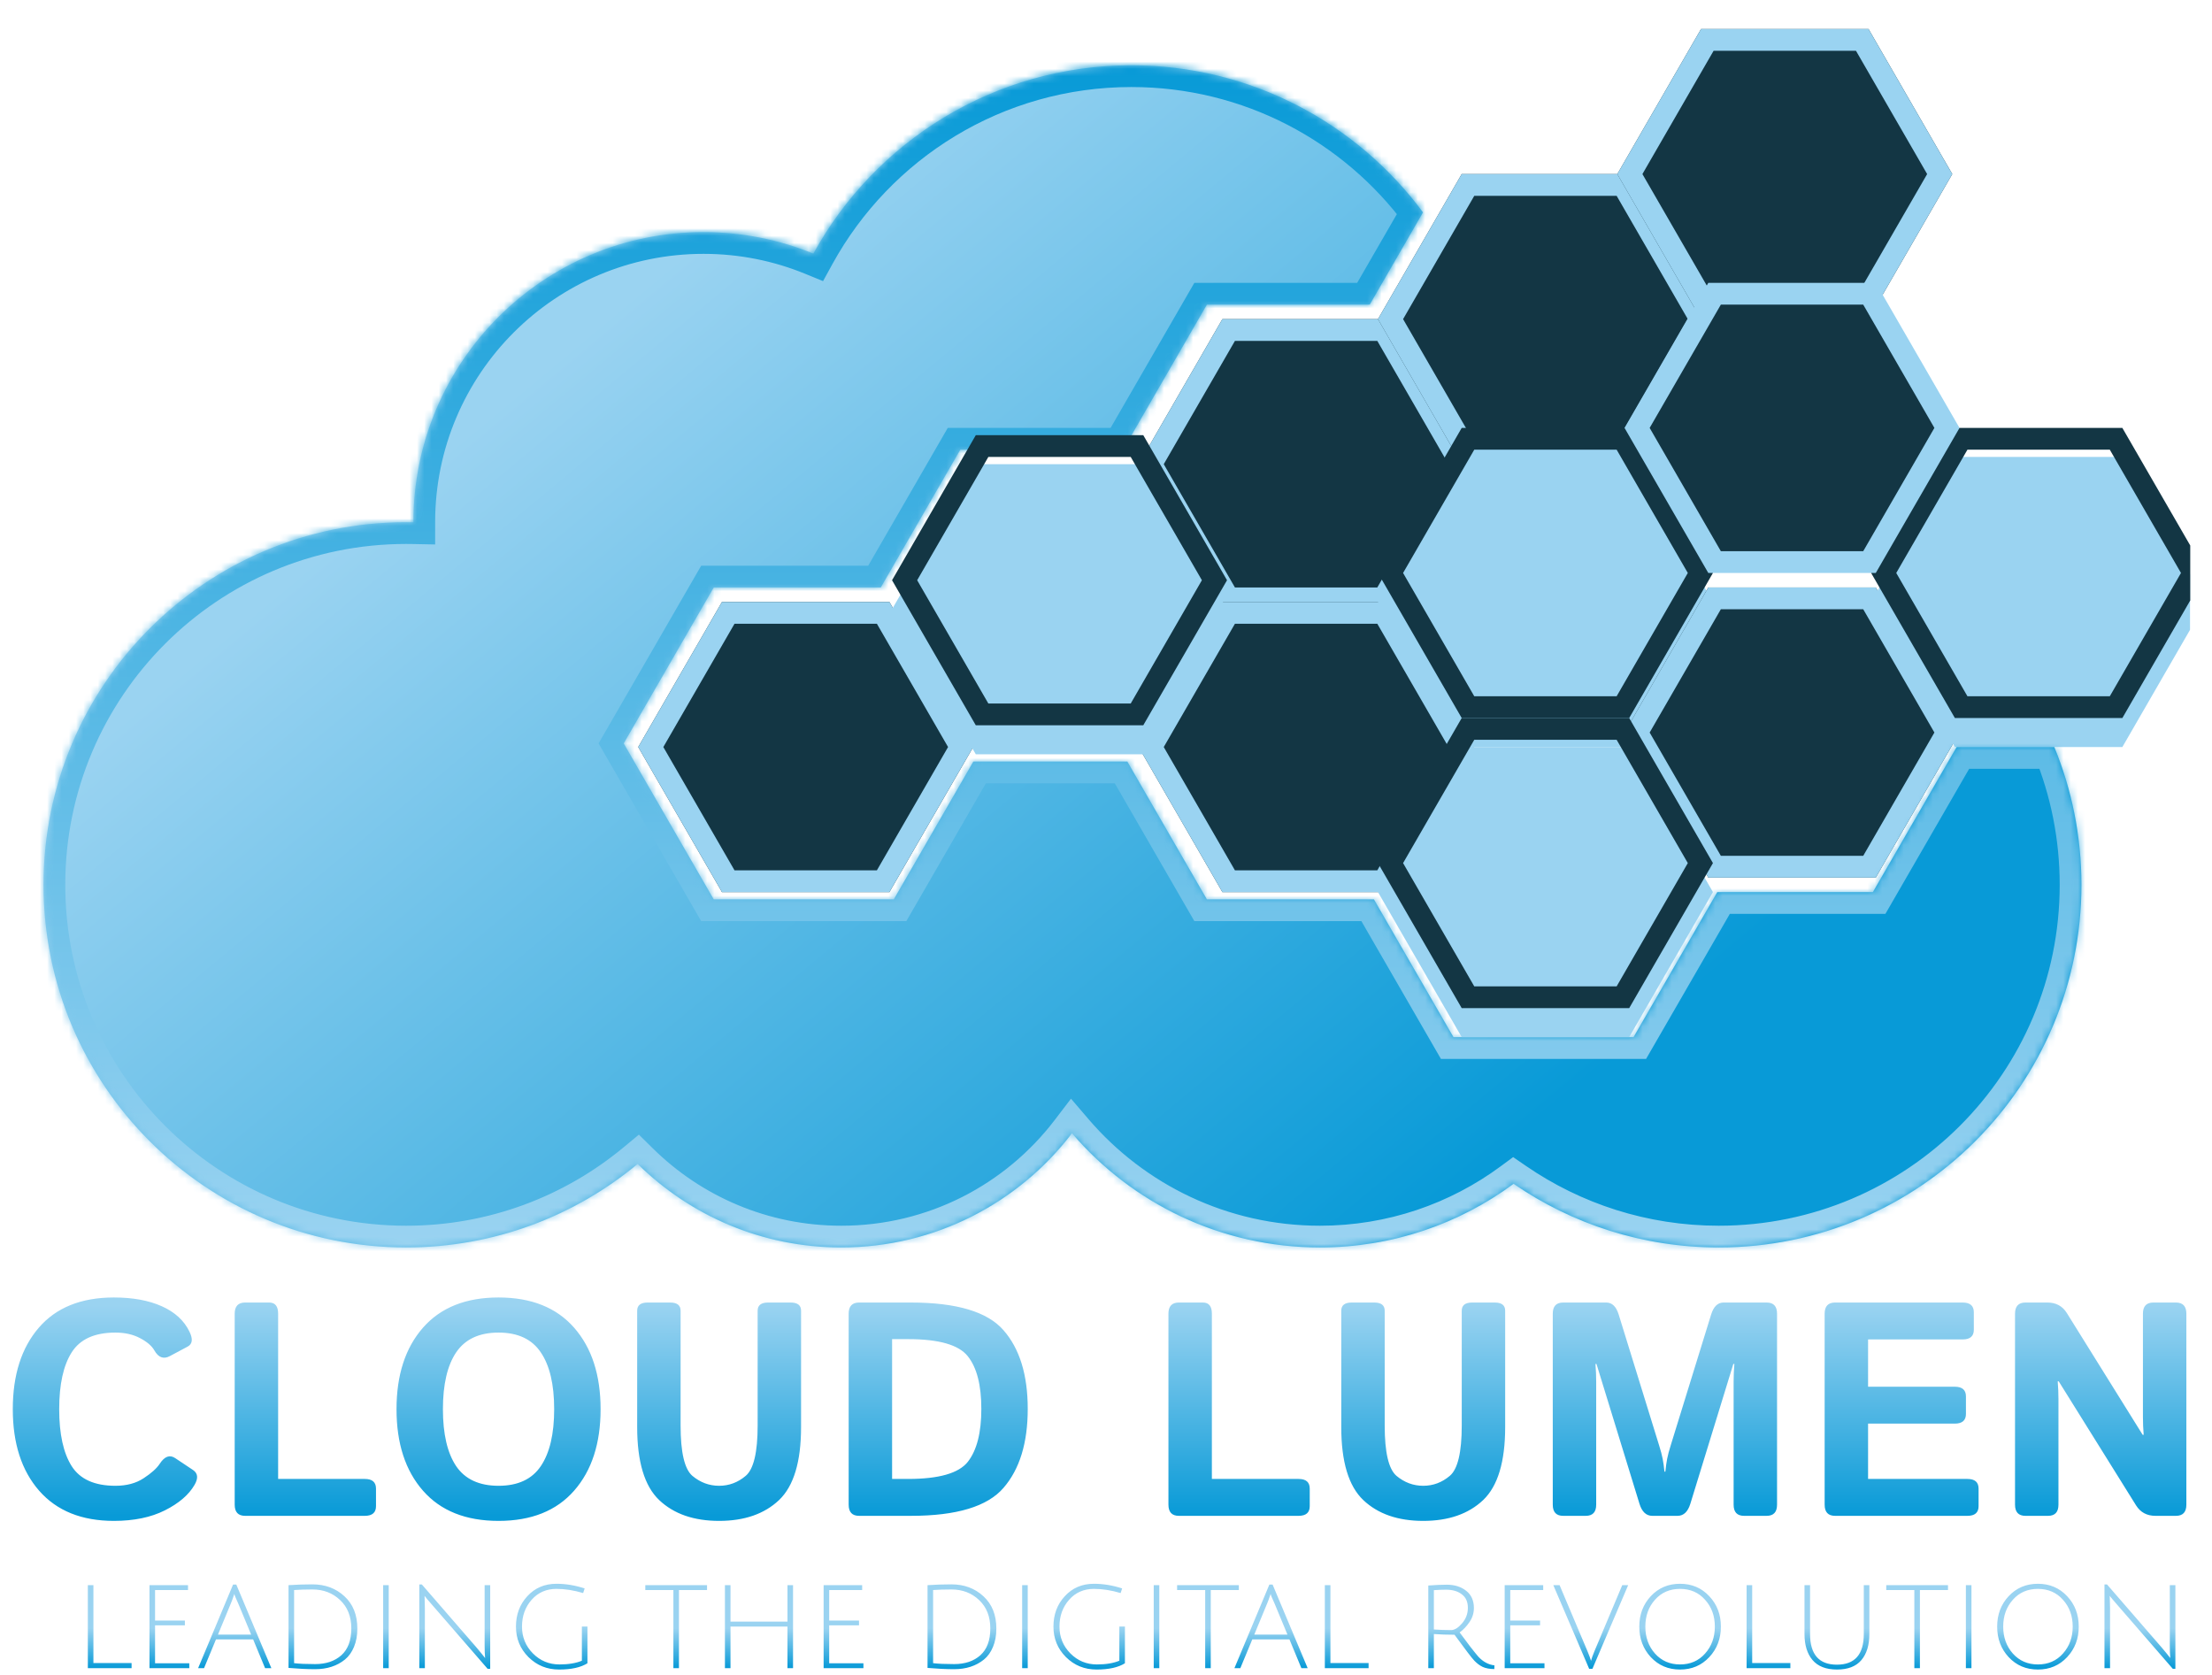 <svg width="305" height="231" viewBox="0 0 305 231" fill="none" xmlns="http://www.w3.org/2000/svg">
<g clip-path="url(#clip0_64_4)">
<g filter="url(#filter0_d_64_4)">
<path d="M122.641 119H99.547L88 99L99.547 79H122.641L134.188 99L122.641 119Z" fill="#133644"/>
<path d="M121.774 80.5L132.455 99L121.774 117.5H100.413L89.731 99L100.413 80.5H121.774Z" stroke="#9AD3F1" stroke-width="3"/>
</g>
<g filter="url(#filter1_d_64_4)">
<path d="M191.641 80H168.547L157 60L168.547 40H191.641L203.188 60L191.641 80Z" fill="#133644"/>
<path d="M190.774 41.5L201.455 60L190.774 78.5H169.413L158.731 60L169.413 41.5H190.774Z" stroke="#9AD3F1" stroke-width="3"/>
</g>
<g filter="url(#filter2_d_64_4)">
<path d="M224.641 60H201.547L190 40L201.547 20H224.641L236.188 40L224.641 60Z" fill="#133644"/>
<path d="M223.774 21.5L234.455 40L223.774 58.5H202.413L191.731 40L202.413 21.5H223.774Z" stroke="#9AD3F1" stroke-width="3"/>
</g>
<g filter="url(#filter3_d_64_4)">
<path d="M257.641 40H234.547L223 20L234.547 0H257.641L269.188 20L257.641 40Z" fill="#133644"/>
<path d="M256.774 1.5L267.455 20L256.774 38.5H235.413L224.731 20L235.413 1.5H256.774Z" stroke="#9AD3F1" stroke-width="3"/>
</g>
<g filter="url(#filter4_d_64_4)">
<path d="M191.641 119H168.547L157 99L168.547 79H191.641L203.188 99L191.641 119Z" fill="#133644"/>
<path d="M190.774 80.5L201.455 99L190.774 117.5H169.413L158.731 99L169.413 80.5H190.774Z" stroke="#9AD3F1" stroke-width="3"/>
</g>
<g filter="url(#filter5_i_64_4)">
<path d="M224.641 99H201.547L190 79L201.547 59H224.641L236.188 79L224.641 99Z" fill="#9AD3F1"/>
</g>
<path d="M223.774 60.5L234.455 79L223.774 97.5H202.413L191.731 79L202.413 60.5H223.774Z" stroke="#133644" stroke-width="3"/>
<g filter="url(#filter6_d_64_4)">
<path d="M258.641 117H235.547L224 97L235.547 77H258.641L270.188 97L258.641 117Z" fill="#133644"/>
<path d="M257.774 78.5L268.455 97L257.774 115.5H236.413L225.731 97L236.413 78.5H257.774Z" stroke="#9AD3F1" stroke-width="3"/>
</g>
<g filter="url(#filter7_i_64_4)">
<path d="M292.641 99H269.547L258 79L269.547 59H292.641L304.188 79L292.641 99Z" fill="#9AD3F1"/>
</g>
<path d="M291.774 60.5L302.455 79L291.774 97.5H270.413L259.731 79L270.413 60.5H291.774Z" stroke="#133644" stroke-width="3"/>
<g filter="url(#filter8_d_64_4)">
<mask id="path-17-inside-1_64_4" fill="white">
<path d="M156 5C172.483 5 187.102 12.976 196.21 25.279L188.866 38H166.413L154.866 58H132.413L121.443 77H98.413L86 98.5L98.413 120H123.238L134.208 101H155.443L166.413 120H189.443L200.413 139H225.238L236.785 119H258.238L269.785 99H283.26C285.668 104.858 287 111.273 287 118C287 145.614 264.614 168 237 168C226.495 168 216.748 164.757 208.701 159.223C201.232 164.738 191.997 168 182 168C168.316 168 156.061 161.891 147.808 152.253C140.499 161.823 128.972 168 116 168C105.057 168 95.142 163.604 87.92 156.483C79.26 163.674 68.136 168 56 168C28.386 168 6 145.614 6 118C6 90.386 28.386 68 56 68C56.334 68 56.667 68.004 57 68.011V68C57 45.909 74.909 28 97 28C102.36 28 107.473 29.057 112.145 30.97C120.643 15.492 137.096 5 156 5Z"/>
</mask>
<path d="M156 5C172.483 5 187.102 12.976 196.21 25.279L188.866 38H166.413L154.866 58H132.413L121.443 77H98.413L86 98.5L98.413 120H123.238L134.208 101H155.443L166.413 120H189.443L200.413 139H225.238L236.785 119H258.238L269.785 99H283.26C285.668 104.858 287 111.273 287 118C287 145.614 264.614 168 237 168C226.495 168 216.748 164.757 208.701 159.223C201.232 164.738 191.997 168 182 168C168.316 168 156.061 161.891 147.808 152.253C140.499 161.823 128.972 168 116 168C105.057 168 95.142 163.604 87.92 156.483C79.26 163.674 68.136 168 56 168C28.386 168 6 145.614 6 118C6 90.386 28.386 68 56 68C56.334 68 56.667 68.004 57 68.011V68C57 45.909 74.909 28 97 28C102.36 28 107.473 29.057 112.145 30.97C120.643 15.492 137.096 5 156 5Z" fill="url(#paint0_linear_64_4)"/>
<path d="M196.21 25.279L198.808 26.779L199.792 25.075L198.621 23.494L196.21 25.279ZM188.866 38V41H190.598L191.464 39.5L188.866 38ZM166.413 38V35H164.681L163.815 36.5L166.413 38ZM154.866 58V61H156.598L157.464 59.5L154.866 58ZM132.413 58V55H130.681L129.815 56.5L132.413 58ZM121.443 77V80H123.175L124.041 78.5L121.443 77ZM98.413 77V74H96.681L95.815 75.5L98.413 77ZM86 98.5L83.402 97L82.536 98.5L83.402 100L86 98.5ZM98.413 120L95.815 121.5L96.681 123H98.413V120ZM123.238 120V123H124.97L125.836 121.5L123.238 120ZM134.208 101V98H132.476L131.61 99.5L134.208 101ZM155.443 101L158.041 99.5L157.175 98H155.443V101ZM166.413 120L163.815 121.5L164.681 123H166.413V120ZM189.443 120L192.041 118.5L191.175 117H189.443V120ZM200.413 139L197.815 140.5L198.681 142H200.413V139ZM225.238 139V142H226.97L227.836 140.5L225.238 139ZM236.785 119V116H235.053L234.187 117.5L236.785 119ZM258.238 119V122H259.97L260.836 120.5L258.238 119ZM269.785 99V96H268.053L267.187 97.5L269.785 99ZM283.26 99L286.034 97.859L285.27 96H283.26V99ZM208.701 159.223L210.401 156.751L208.639 155.539L206.919 156.809L208.701 159.223ZM147.808 152.253L150.086 150.302L147.674 147.485L145.423 150.432L147.808 152.253ZM87.92 156.483L90.026 154.347L88.093 152.441L86.003 154.175L87.92 156.483ZM57 68.011L56.941 71.01L60 71.07V68.011H57ZM112.145 30.97L111.008 33.746L113.486 34.76L114.774 32.414L112.145 30.97ZM156 5V8C171.492 8 185.232 15.493 193.799 27.064L196.21 25.279L198.621 23.494C188.972 10.46 173.474 2 156 2V5ZM196.21 25.279L193.612 23.779L186.268 36.5L188.866 38L191.464 39.5L198.808 26.779L196.21 25.279ZM188.866 38V35H166.413V38V41H188.866V38ZM166.413 38L163.815 36.5L152.268 56.5L154.866 58L157.464 59.5L169.011 39.5L166.413 38ZM154.866 58V55H132.413V58V61H154.866V58ZM132.413 58L129.815 56.5L118.845 75.5L121.443 77L124.041 78.5L135.011 59.5L132.413 58ZM121.443 77V74H98.413V77V80H121.443V77ZM98.413 77L95.815 75.5L83.402 97L86 98.5L88.598 100L101.011 78.5L98.413 77ZM86 98.5L83.402 100L95.815 121.5L98.413 120L101.011 118.5L88.598 97L86 98.5ZM98.413 120V123H123.238V120V117H98.413V120ZM123.238 120L125.836 121.5L136.806 102.5L134.208 101L131.61 99.5L120.64 118.5L123.238 120ZM134.208 101V104H155.443V101V98H134.208V101ZM155.443 101L152.845 102.5L163.815 121.5L166.413 120L169.011 118.5L158.041 99.5L155.443 101ZM166.413 120V123H189.443V120V117H166.413V120ZM189.443 120L186.845 121.5L197.815 140.5L200.413 139L203.011 137.5L192.041 118.5L189.443 120ZM200.413 139V142H225.238V139V136H200.413V139ZM225.238 139L227.836 140.5L239.383 120.5L236.785 119L234.187 117.5L222.64 137.5L225.238 139ZM236.785 119V122H258.238V119V116H236.785V119ZM258.238 119L260.836 120.5L272.383 100.5L269.785 99L267.187 97.5L255.64 117.5L258.238 119ZM269.785 99V102H283.26V99V96H269.785V99ZM283.26 99L280.485 100.141C282.748 105.644 284 111.672 284 118H287H290C290 110.874 288.589 104.072 286.034 97.859L283.26 99ZM287 118H284C284 143.957 262.957 165 237 165V168V171C266.271 171 290 147.271 290 118H287ZM237 168V165C227.122 165 217.965 161.953 210.401 156.751L208.701 159.223L207.001 161.694C215.532 167.562 225.868 171 237 171V168ZM208.701 159.223L206.919 156.809C199.948 161.957 191.334 165 182 165V168V171C192.661 171 202.516 167.519 210.483 161.636L208.701 159.223ZM182 168V165C169.23 165 157.794 159.303 150.086 150.302L147.808 152.253L145.529 154.204C154.328 164.479 167.403 171 182 171V168ZM147.808 152.253L145.423 150.432C138.658 159.292 127.997 165 116 165V168V171C129.947 171 142.341 164.355 150.192 154.074L147.808 152.253ZM116 168V165C105.877 165 96.71 160.937 90.026 154.347L87.92 156.483L85.814 158.62C93.574 166.271 104.237 171 116 171V168ZM87.92 156.483L86.003 154.175C77.862 160.936 67.41 165 56 165V168V171C68.862 171 80.658 166.413 89.836 158.791L87.92 156.483ZM56 168V165C30.043 165 9 143.957 9 118H6H3C3 147.271 26.729 171 56 171V168ZM6 118H9C9 92.043 30.043 71 56 71V68V65C26.729 65 3 88.729 3 118H6ZM56 68V71C56.309 71 56.622 71.004 56.941 71.01L57 68.011L57.059 65.011C56.713 65.004 56.359 65 56 65V68ZM57 68.011H60V68H57H54V68.011H57ZM57 68H60C60 47.566 76.566 31 97 31V28V25C73.252 25 54 44.252 54 68H57ZM97 28V31C101.963 31 106.69 31.978 111.008 33.746L112.145 30.97L113.281 28.193C108.256 26.136 102.758 25 97 25V28ZM112.145 30.97L114.774 32.414C122.768 17.857 138.234 8 156 8V5V2C135.957 2 118.519 13.127 109.515 29.526L112.145 30.97Z" fill="url(#paint1_linear_64_4)" mask="url(#path-17-inside-1_64_4)"/>
</g>
<path d="M257.774 40.5L268.455 59L257.774 77.5H236.413L225.731 59L236.413 40.5H257.774Z" fill="#133644" stroke="#9AD3F1" stroke-width="3"/>
<g filter="url(#filter9_i_64_4)">
<path d="M157.641 100H134.547L123 80L134.547 60H157.641L169.188 80L157.641 100Z" fill="#9AD3F1"/>
</g>
<path d="M156.774 61.5L167.455 80L156.774 98.5H135.413L124.731 80L135.413 61.5H156.774Z" stroke="#133644" stroke-width="3"/>
<g filter="url(#filter10_i_64_4)">
<path d="M224.641 139H201.547L190 119L201.547 99H224.641L236.188 119L224.641 139Z" fill="#9AD3F1"/>
</g>
<path d="M223.774 100.5L234.455 119L223.774 137.5H202.413L191.731 119L202.413 100.5H223.774Z" stroke="#133644" stroke-width="3"/>
</g>
<path d="M1.764 194.296C1.764 189.579 2.96 185.833 5.353 183.058C7.745 180.282 11.197 178.895 15.709 178.895C18.307 178.895 20.508 179.298 22.312 180.104C24.117 180.911 25.389 182.08 26.127 183.611C26.619 184.623 26.537 185.307 25.881 185.662L23.42 186.975C22.559 187.439 21.848 187.18 21.287 186.195C20.932 185.566 20.269 184.999 19.298 184.493C18.341 183.987 17.213 183.734 15.914 183.734C13.043 183.734 11.033 184.644 9.885 186.462C8.736 188.267 8.162 190.878 8.162 194.296C8.162 197.714 8.736 200.332 9.885 202.15C11.033 203.955 13.043 204.857 15.914 204.857C17.459 204.857 18.758 204.509 19.811 203.812C20.877 203.114 21.615 202.451 22.025 201.822C22.695 200.797 23.406 200.537 24.158 201.043L26.619 202.684C27.289 203.135 27.357 203.818 26.824 204.734C26.031 206.102 24.671 207.271 22.743 208.241C20.815 209.212 18.471 209.697 15.709 209.697C11.266 209.697 7.827 208.31 5.394 205.534C2.974 202.759 1.764 199.013 1.764 194.296ZM33.797 209C32.84 209 32.361 208.487 32.361 207.462V181.13C32.361 180.104 32.84 179.592 33.797 179.592H37.119C37.94 179.592 38.35 180.104 38.35 181.13V203.914H50.306C51.331 203.914 51.844 204.358 51.844 205.247V207.667C51.844 208.556 51.331 209 50.306 209H33.797ZM54.674 194.296C54.674 189.579 55.891 185.833 58.324 183.058C60.758 180.282 64.231 178.895 68.742 178.895C73.254 178.895 76.727 180.282 79.16 183.058C81.594 185.833 82.811 189.579 82.811 194.296C82.811 199.013 81.594 202.759 79.16 205.534C76.727 208.31 73.254 209.697 68.742 209.697C64.231 209.697 60.758 208.31 58.324 205.534C55.891 202.759 54.674 199.013 54.674 194.296ZM61.072 194.296C61.072 197.714 61.681 200.332 62.898 202.15C64.128 203.955 66.076 204.857 68.742 204.857C71.408 204.857 73.35 203.955 74.566 202.15C75.797 200.332 76.412 197.714 76.412 194.296C76.412 190.878 75.797 188.267 74.566 186.462C73.35 184.644 71.408 183.734 68.742 183.734C66.076 183.734 64.128 184.644 62.898 186.462C61.681 188.267 61.072 190.878 61.072 194.296ZM87.856 196.757V180.72C87.856 179.968 88.334 179.592 89.291 179.592H92.408C93.365 179.592 93.844 179.968 93.844 180.72V196.552C93.844 200.243 94.384 202.554 95.464 203.483C96.558 204.399 97.788 204.857 99.155 204.857C100.522 204.857 101.746 204.399 102.826 203.483C103.92 202.554 104.467 200.243 104.467 196.552V180.72C104.467 179.968 104.945 179.592 105.902 179.592H109.02C109.977 179.592 110.455 179.968 110.455 180.72V196.757C110.455 201.542 109.443 204.898 107.42 206.826C105.396 208.74 102.642 209.697 99.155 209.697C95.669 209.697 92.914 208.74 90.891 206.826C88.867 204.898 87.856 201.542 87.856 196.757ZM118.453 209C117.496 209 117.018 208.487 117.018 207.462V181.13C117.018 180.104 117.496 179.592 118.453 179.592H125.61C131.899 179.592 136.151 180.863 138.366 183.406C140.595 185.949 141.709 189.565 141.709 194.255C141.709 198.944 140.595 202.574 138.366 205.145C136.151 207.715 131.899 209 125.61 209H118.453ZM123.006 203.914H125.221C129.459 203.914 132.2 203.128 133.444 201.556C134.688 199.97 135.311 197.536 135.311 194.255C135.311 190.974 134.688 188.554 133.444 186.995C132.2 185.423 129.459 184.637 125.221 184.637H123.006V203.914ZM162.545 209C161.588 209 161.109 208.487 161.109 207.462V181.13C161.109 180.104 161.588 179.592 162.545 179.592H165.867C166.688 179.592 167.098 180.104 167.098 181.13V203.914H179.054C180.079 203.914 180.592 204.358 180.592 205.247V207.667C180.592 208.556 180.079 209 179.054 209H162.545ZM184.939 196.757V180.72C184.939 179.968 185.418 179.592 186.375 179.592H189.492C190.449 179.592 190.928 179.968 190.928 180.72V196.552C190.928 200.243 191.468 202.554 192.548 203.483C193.642 204.399 194.872 204.857 196.239 204.857C197.606 204.857 198.83 204.399 199.91 203.483C201.004 202.554 201.551 200.243 201.551 196.552V180.72C201.551 179.968 202.029 179.592 202.986 179.592H206.104C207.061 179.592 207.539 179.968 207.539 180.72V196.757C207.539 201.542 206.527 204.898 204.504 206.826C202.48 208.74 199.726 209.697 196.239 209.697C192.753 209.697 189.998 208.74 187.975 206.826C185.951 204.898 184.939 201.542 184.939 196.757ZM215.537 209C214.58 209 214.102 208.487 214.102 207.462V181.13C214.102 180.104 214.58 179.592 215.537 179.592H221.484C222.277 179.592 222.845 180.139 223.187 181.232L228.744 199.218C228.99 199.997 229.161 200.64 229.257 201.146C229.353 201.638 229.435 202.226 229.503 202.909H229.626C229.694 202.226 229.776 201.638 229.872 201.146C229.968 200.64 230.139 199.997 230.385 199.218L235.942 181.232C236.284 180.139 236.852 179.592 237.645 179.592H243.592C244.549 179.592 245.027 180.104 245.027 181.13V207.462C245.027 208.487 244.549 209 243.592 209H240.475C239.518 209 239.039 208.487 239.039 207.462V190.522C239.039 189.702 239.073 188.882 239.142 188.062H238.998L233.071 207.339C232.729 208.446 232.142 209 231.308 209H227.821C226.987 209 226.399 208.446 226.058 207.339L220.131 188.062H219.987C220.056 188.882 220.09 189.702 220.09 190.522V207.462C220.09 208.487 219.611 209 218.654 209H215.537ZM253.025 209C252.068 209 251.59 208.487 251.59 207.462V181.13C251.59 180.104 252.068 179.592 253.025 179.592H270.621C271.646 179.592 272.159 180.036 272.159 180.925V183.345C272.159 184.233 271.646 184.678 270.621 184.678H257.578V191.199H269.534C270.56 191.199 271.072 191.644 271.072 192.532V194.952C271.072 195.841 270.56 196.285 269.534 196.285H257.578V203.914H271.277C272.303 203.914 272.815 204.358 272.815 205.247V207.667C272.815 208.556 272.303 209 271.277 209H253.025ZM279.275 209C278.318 209 277.84 208.487 277.84 207.462V181.13C277.84 180.104 278.318 179.592 279.275 179.592H282.311C283.486 179.592 284.375 180.07 284.977 181.027L295.436 197.823H295.579C295.511 197.003 295.477 196.183 295.477 195.362V181.13C295.477 180.104 295.955 179.592 296.912 179.592H300.029C300.986 179.592 301.465 180.104 301.465 181.13V207.462C301.465 208.487 300.986 209 300.029 209H297.199C296.023 209 295.135 208.521 294.533 207.564L283.869 190.461H283.726C283.794 191.281 283.828 192.102 283.828 192.922V207.462C283.828 208.487 283.35 209 282.393 209H279.275Z" fill="url(#paint2_linear_64_4)"/>
<path d="M12.112 230V218.56H12.88V229.296H18.144V230H12.112ZM20.612 230V218.56H25.924V219.232H21.38V223.44H25.492V224.096H21.38V229.328H26.1V230H20.612ZM29.782 226.032L28.134 230H27.319L32.135 218.48H32.583L37.414 230H36.55L34.903 226.032H29.782ZM32.31 219.76C32.3 219.771 32.279 219.835 32.246 219.952C32.097 220.411 31.953 220.8 31.814 221.12L30.055 225.376H34.63L32.87 221.136C32.497 220.325 32.31 219.867 32.31 219.76ZM43.448 229.44C44.952 229.44 46.157 229.035 47.064 228.224C47.981 227.403 48.44 226.171 48.44 224.528C48.44 222.885 47.922 221.579 46.888 220.608C45.864 219.637 44.594 219.152 43.08 219.152C42.109 219.152 41.267 219.179 40.552 219.232V229.312C41.245 229.397 42.211 229.44 43.448 229.44ZM43.08 218.448C44.84 218.448 46.312 218.997 47.496 220.096C48.68 221.184 49.272 222.667 49.272 224.544C49.272 225.493 49.117 226.336 48.808 227.072C48.509 227.797 48.093 228.379 47.56 228.816C46.461 229.701 45.09 230.144 43.448 230.144C42.37 230.144 41.149 230.085 39.784 229.968V218.56C40.872 218.485 41.971 218.448 43.08 218.448ZM52.831 230V218.56H53.599V230H52.831ZM58.551 220.384L58.583 221.744V230H57.815V218.464H58.167L65.703 227.152C66.215 227.76 66.61 228.245 66.887 228.608C66.844 228.096 66.823 227.509 66.823 226.848V218.56H67.591V230.096H67.239L59.559 221.248C59.026 220.64 58.684 220.235 58.535 220.032L58.551 220.384ZM76.727 219.072C75.33 219.072 74.189 219.573 73.303 220.576C72.418 221.579 71.975 222.811 71.975 224.272C71.975 225.723 72.477 226.955 73.479 227.968C74.482 228.981 75.703 229.488 77.143 229.488C78.38 229.488 79.41 229.317 80.231 228.976V224.272H80.999V229.328C80.071 229.904 78.77 230.192 77.095 230.192C75.431 230.192 74.023 229.621 72.871 228.48C71.719 227.328 71.143 225.925 71.143 224.272C71.143 222.608 71.666 221.211 72.711 220.08C73.757 218.939 75.095 218.368 76.727 218.368C78.007 218.368 79.303 218.581 80.615 219.008L80.407 219.648C79.127 219.264 77.9 219.072 76.727 219.072ZM92.849 219.232H88.977V218.56H97.489V219.232H93.617V230H92.849V219.232ZM108.58 230V224.272H100.724V230H99.956V218.56H100.724V223.584H108.58V218.56H109.348V230H108.58ZM113.565 230V218.56H118.877V219.232H114.333V223.44H118.445V224.096H114.333V229.328H119.053V230H113.565ZM131.557 229.44C133.061 229.44 134.267 229.035 135.173 228.224C136.091 227.403 136.549 226.171 136.549 224.528C136.549 222.885 136.032 221.579 134.997 220.608C133.973 219.637 132.704 219.152 131.189 219.152C130.219 219.152 129.376 219.179 128.661 219.232V229.312C129.355 229.397 130.32 229.44 131.557 229.44ZM131.189 218.448C132.949 218.448 134.421 218.997 135.605 220.096C136.789 221.184 137.381 222.667 137.381 224.544C137.381 225.493 137.227 226.336 136.917 227.072C136.619 227.797 136.203 228.379 135.669 228.816C134.571 229.701 133.2 230.144 131.557 230.144C130.48 230.144 129.259 230.085 127.893 229.968V218.56C128.981 218.485 130.08 218.448 131.189 218.448ZM140.94 230V218.56H141.708V230H140.94ZM150.837 219.072C149.439 219.072 148.298 219.573 147.413 220.576C146.527 221.579 146.085 222.811 146.085 224.272C146.085 225.723 146.586 226.955 147.589 227.968C148.591 228.981 149.813 229.488 151.253 229.488C152.49 229.488 153.519 229.317 154.341 228.976V224.272H155.109V229.328C154.181 229.904 152.879 230.192 151.205 230.192C149.541 230.192 148.133 229.621 146.981 228.48C145.829 227.328 145.253 225.925 145.253 224.272C145.253 222.608 145.775 221.211 146.821 220.08C147.866 218.939 149.205 218.368 150.837 218.368C152.117 218.368 153.413 218.581 154.725 219.008L154.517 219.648C153.237 219.264 152.01 219.072 150.837 219.072ZM159.081 230V218.56H159.849V230H159.081ZM166.177 219.232H162.305V218.56H170.817V219.232H166.945V230H166.177V219.232ZM172.673 226.032L171.025 230H170.209L175.025 218.48H175.473L180.305 230H179.441L177.793 226.032H172.673ZM175.201 219.76C175.19 219.771 175.169 219.835 175.137 219.952C174.988 220.411 174.844 220.8 174.705 221.12L172.945 225.376H177.521L175.761 221.136C175.388 220.325 175.201 219.867 175.201 219.76ZM182.674 230V218.56H183.443V229.296H188.707V230H182.674ZM196.94 230V218.608C197.953 218.533 198.801 218.496 199.484 218.496C200.572 218.496 201.468 218.779 202.172 219.344C202.876 219.899 203.228 220.688 203.228 221.712C203.228 222.405 203.025 223.051 202.62 223.648C202.215 224.245 201.761 224.72 201.26 225.072C201.655 225.616 202.14 226.267 202.716 227.024C203.303 227.771 203.681 228.24 203.852 228.432C204.503 229.125 205.239 229.52 206.06 229.616L206.044 230.128C205.393 230.117 204.865 230.021 204.46 229.84C204.055 229.648 203.665 229.36 203.292 228.976C202.929 228.592 202.017 227.397 200.556 225.392C199.511 225.392 198.561 225.36 197.708 225.296V230H196.94ZM200.092 224.752C200.561 224.752 201.063 224.443 201.596 223.824C202.129 223.205 202.396 222.491 202.396 221.68C202.396 220.859 202.119 220.24 201.564 219.824C201.02 219.397 200.295 219.184 199.388 219.184C198.908 219.184 198.348 219.205 197.708 219.248V224.672C198.561 224.725 199.356 224.752 200.092 224.752ZM207.471 230V218.56H212.783V219.232H208.239V223.44H212.351V224.096H208.239V229.328H212.959V230H207.471ZM219.842 227.68L223.682 218.56H224.498L219.57 230.096H219.122L214.178 218.56H215.042L218.882 227.648C219.149 228.299 219.314 228.747 219.378 228.992C219.463 228.651 219.618 228.213 219.842 227.68ZM227.618 228.48C226.562 227.339 226.034 225.936 226.034 224.272C226.034 222.608 226.562 221.211 227.618 220.08C228.684 218.939 230.028 218.368 231.65 218.368C233.271 218.368 234.615 218.939 235.682 220.08C236.748 221.211 237.282 222.608 237.282 224.272C237.282 225.936 236.748 227.339 235.682 228.48C234.615 229.621 233.271 230.192 231.65 230.192C230.028 230.192 228.684 229.621 227.618 228.48ZM228.194 220.576C227.308 221.568 226.866 222.8 226.866 224.272C226.866 225.744 227.308 226.981 228.194 227.984C229.09 228.987 230.242 229.488 231.65 229.488C233.068 229.488 234.22 228.987 235.106 227.984C236.002 226.981 236.45 225.744 236.45 224.272C236.45 222.8 236.002 221.568 235.106 220.576C234.22 219.573 233.068 219.072 231.65 219.072C230.231 219.072 229.079 219.573 228.194 220.576ZM240.831 230V218.56H241.599V229.296H246.863V230H240.831ZM256.652 228.896C255.916 229.76 254.796 230.192 253.292 230.192C251.788 230.192 250.663 229.755 249.916 228.88C249.18 228.005 248.812 226.811 248.812 225.296V218.56H249.58V225.296C249.58 228.112 250.812 229.52 253.276 229.52C255.751 229.52 256.988 228.112 256.988 225.296V218.56H257.756V225.296C257.756 226.821 257.388 228.021 256.652 228.896ZM263.958 219.232H260.086V218.56H268.598V219.232H264.726V230H263.958V219.232ZM271.065 230V218.56H271.833V230H271.065ZM276.962 228.48C275.906 227.339 275.378 225.936 275.378 224.272C275.378 222.608 275.906 221.211 276.962 220.08C278.028 218.939 279.372 218.368 280.994 218.368C282.615 218.368 283.959 218.939 285.026 220.08C286.092 221.211 286.626 222.608 286.626 224.272C286.626 225.936 286.092 227.339 285.026 228.48C283.959 229.621 282.615 230.192 280.994 230.192C279.372 230.192 278.028 229.621 276.962 228.48ZM277.538 220.576C276.652 221.568 276.21 222.8 276.21 224.272C276.21 225.744 276.652 226.981 277.538 227.984C278.434 228.987 279.586 229.488 280.994 229.488C282.412 229.488 283.564 228.987 284.45 227.984C285.346 226.981 285.794 225.744 285.794 224.272C285.794 222.8 285.346 221.568 284.45 220.576C283.564 219.573 282.412 219.072 280.994 219.072C279.575 219.072 278.423 219.573 277.538 220.576ZM290.911 220.384L290.943 221.744V230H290.174V218.464H290.527L298.062 227.152C298.575 227.76 298.969 228.245 299.247 228.608C299.204 228.096 299.183 227.509 299.183 226.848V218.56H299.951V230.096H299.599L291.919 221.248C291.385 220.64 291.044 220.235 290.895 220.032L290.911 220.384Z" fill="url(#paint3_linear_64_4)"/>
<defs>
<filter id="filter0_d_64_4" x="84" y="79" width="54.188" height="48" filterUnits="userSpaceOnUse" color-interpolation-filters="sRGB">
<feFlood flood-opacity="0" result="BackgroundImageFix"/>
<feColorMatrix in="SourceAlpha" type="matrix" values="0 0 0 0 0 0 0 0 0 0 0 0 0 0 0 0 0 0 127 0" result="hardAlpha"/>
<feOffset dy="4"/>
<feGaussianBlur stdDeviation="2"/>
<feComposite in2="hardAlpha" operator="out"/>
<feColorMatrix type="matrix" values="0 0 0 0 0 0 0 0 0 0 0 0 0 0 0 0 0 0 0.25 0"/>
<feBlend mode="normal" in2="BackgroundImageFix" result="effect1_dropShadow_64_4"/>
<feBlend mode="normal" in="SourceGraphic" in2="effect1_dropShadow_64_4" result="shape"/>
</filter>
<filter id="filter1_d_64_4" x="153" y="40" width="54.188" height="48" filterUnits="userSpaceOnUse" color-interpolation-filters="sRGB">
<feFlood flood-opacity="0" result="BackgroundImageFix"/>
<feColorMatrix in="SourceAlpha" type="matrix" values="0 0 0 0 0 0 0 0 0 0 0 0 0 0 0 0 0 0 127 0" result="hardAlpha"/>
<feOffset dy="4"/>
<feGaussianBlur stdDeviation="2"/>
<feComposite in2="hardAlpha" operator="out"/>
<feColorMatrix type="matrix" values="0 0 0 0 0 0 0 0 0 0 0 0 0 0 0 0 0 0 0.25 0"/>
<feBlend mode="normal" in2="BackgroundImageFix" result="effect1_dropShadow_64_4"/>
<feBlend mode="normal" in="SourceGraphic" in2="effect1_dropShadow_64_4" result="shape"/>
</filter>
<filter id="filter2_d_64_4" x="186" y="20" width="54.188" height="48" filterUnits="userSpaceOnUse" color-interpolation-filters="sRGB">
<feFlood flood-opacity="0" result="BackgroundImageFix"/>
<feColorMatrix in="SourceAlpha" type="matrix" values="0 0 0 0 0 0 0 0 0 0 0 0 0 0 0 0 0 0 127 0" result="hardAlpha"/>
<feOffset dy="4"/>
<feGaussianBlur stdDeviation="2"/>
<feComposite in2="hardAlpha" operator="out"/>
<feColorMatrix type="matrix" values="0 0 0 0 0 0 0 0 0 0 0 0 0 0 0 0 0 0 0.25 0"/>
<feBlend mode="normal" in2="BackgroundImageFix" result="effect1_dropShadow_64_4"/>
<feBlend mode="normal" in="SourceGraphic" in2="effect1_dropShadow_64_4" result="shape"/>
</filter>
<filter id="filter3_d_64_4" x="219" y="0" width="54.188" height="48" filterUnits="userSpaceOnUse" color-interpolation-filters="sRGB">
<feFlood flood-opacity="0" result="BackgroundImageFix"/>
<feColorMatrix in="SourceAlpha" type="matrix" values="0 0 0 0 0 0 0 0 0 0 0 0 0 0 0 0 0 0 127 0" result="hardAlpha"/>
<feOffset dy="4"/>
<feGaussianBlur stdDeviation="2"/>
<feComposite in2="hardAlpha" operator="out"/>
<feColorMatrix type="matrix" values="0 0 0 0 0 0 0 0 0 0 0 0 0 0 0 0 0 0 0.25 0"/>
<feBlend mode="normal" in2="BackgroundImageFix" result="effect1_dropShadow_64_4"/>
<feBlend mode="normal" in="SourceGraphic" in2="effect1_dropShadow_64_4" result="shape"/>
</filter>
<filter id="filter4_d_64_4" x="153" y="79" width="54.188" height="48" filterUnits="userSpaceOnUse" color-interpolation-filters="sRGB">
<feFlood flood-opacity="0" result="BackgroundImageFix"/>
<feColorMatrix in="SourceAlpha" type="matrix" values="0 0 0 0 0 0 0 0 0 0 0 0 0 0 0 0 0 0 127 0" result="hardAlpha"/>
<feOffset dy="4"/>
<feGaussianBlur stdDeviation="2"/>
<feComposite in2="hardAlpha" operator="out"/>
<feColorMatrix type="matrix" values="0 0 0 0 0 0 0 0 0 0 0 0 0 0 0 0 0 0 0.25 0"/>
<feBlend mode="normal" in2="BackgroundImageFix" result="effect1_dropShadow_64_4"/>
<feBlend mode="normal" in="SourceGraphic" in2="effect1_dropShadow_64_4" result="shape"/>
</filter>
<filter id="filter5_i_64_4" x="190" y="59" width="46.188" height="44" filterUnits="userSpaceOnUse" color-interpolation-filters="sRGB">
<feFlood flood-opacity="0" result="BackgroundImageFix"/>
<feBlend mode="normal" in="SourceGraphic" in2="BackgroundImageFix" result="shape"/>
<feColorMatrix in="SourceAlpha" type="matrix" values="0 0 0 0 0 0 0 0 0 0 0 0 0 0 0 0 0 0 127 0" result="hardAlpha"/>
<feOffset dy="4"/>
<feGaussianBlur stdDeviation="2"/>
<feComposite in2="hardAlpha" operator="arithmetic" k2="-1" k3="1"/>
<feColorMatrix type="matrix" values="0 0 0 0 0 0 0 0 0 0 0 0 0 0 0 0 0 0 0.25 0"/>
<feBlend mode="normal" in2="shape" result="effect1_innerShadow_64_4"/>
</filter>
<filter id="filter6_d_64_4" x="220" y="77" width="54.188" height="48" filterUnits="userSpaceOnUse" color-interpolation-filters="sRGB">
<feFlood flood-opacity="0" result="BackgroundImageFix"/>
<feColorMatrix in="SourceAlpha" type="matrix" values="0 0 0 0 0 0 0 0 0 0 0 0 0 0 0 0 0 0 127 0" result="hardAlpha"/>
<feOffset dy="4"/>
<feGaussianBlur stdDeviation="2"/>
<feComposite in2="hardAlpha" operator="out"/>
<feColorMatrix type="matrix" values="0 0 0 0 0 0 0 0 0 0 0 0 0 0 0 0 0 0 0.25 0"/>
<feBlend mode="normal" in2="BackgroundImageFix" result="effect1_dropShadow_64_4"/>
<feBlend mode="normal" in="SourceGraphic" in2="effect1_dropShadow_64_4" result="shape"/>
</filter>
<filter id="filter7_i_64_4" x="258" y="59" width="46.188" height="44" filterUnits="userSpaceOnUse" color-interpolation-filters="sRGB">
<feFlood flood-opacity="0" result="BackgroundImageFix"/>
<feBlend mode="normal" in="SourceGraphic" in2="BackgroundImageFix" result="shape"/>
<feColorMatrix in="SourceAlpha" type="matrix" values="0 0 0 0 0 0 0 0 0 0 0 0 0 0 0 0 0 0 127 0" result="hardAlpha"/>
<feOffset dy="4"/>
<feGaussianBlur stdDeviation="2"/>
<feComposite in2="hardAlpha" operator="arithmetic" k2="-1" k3="1"/>
<feColorMatrix type="matrix" values="0 0 0 0 0 0 0 0 0 0 0 0 0 0 0 0 0 0 0.25 0"/>
<feBlend mode="normal" in2="shape" result="effect1_innerShadow_64_4"/>
</filter>
<filter id="filter8_d_64_4" x="2" y="5" width="289" height="171" filterUnits="userSpaceOnUse" color-interpolation-filters="sRGB">
<feFlood flood-opacity="0" result="BackgroundImageFix"/>
<feColorMatrix in="SourceAlpha" type="matrix" values="0 0 0 0 0 0 0 0 0 0 0 0 0 0 0 0 0 0 127 0" result="hardAlpha"/>
<feOffset dy="4"/>
<feGaussianBlur stdDeviation="2"/>
<feComposite in2="hardAlpha" operator="out"/>
<feColorMatrix type="matrix" values="0 0 0 0 0 0 0 0 0 0 0 0 0 0 0 0 0 0 0.25 0"/>
<feBlend mode="normal" in2="BackgroundImageFix" result="effect1_dropShadow_64_4"/>
<feBlend mode="normal" in="SourceGraphic" in2="effect1_dropShadow_64_4" result="shape"/>
</filter>
<filter id="filter9_i_64_4" x="123" y="60" width="46.188" height="44" filterUnits="userSpaceOnUse" color-interpolation-filters="sRGB">
<feFlood flood-opacity="0" result="BackgroundImageFix"/>
<feBlend mode="normal" in="SourceGraphic" in2="BackgroundImageFix" result="shape"/>
<feColorMatrix in="SourceAlpha" type="matrix" values="0 0 0 0 0 0 0 0 0 0 0 0 0 0 0 0 0 0 127 0" result="hardAlpha"/>
<feOffset dy="4"/>
<feGaussianBlur stdDeviation="2"/>
<feComposite in2="hardAlpha" operator="arithmetic" k2="-1" k3="1"/>
<feColorMatrix type="matrix" values="0 0 0 0 0 0 0 0 0 0 0 0 0 0 0 0 0 0 0.25 0"/>
<feBlend mode="normal" in2="shape" result="effect1_innerShadow_64_4"/>
</filter>
<filter id="filter10_i_64_4" x="190" y="99" width="46.188" height="44" filterUnits="userSpaceOnUse" color-interpolation-filters="sRGB">
<feFlood flood-opacity="0" result="BackgroundImageFix"/>
<feBlend mode="normal" in="SourceGraphic" in2="BackgroundImageFix" result="shape"/>
<feColorMatrix in="SourceAlpha" type="matrix" values="0 0 0 0 0 0 0 0 0 0 0 0 0 0 0 0 0 0 127 0" result="hardAlpha"/>
<feOffset dy="4"/>
<feGaussianBlur stdDeviation="2"/>
<feComposite in2="hardAlpha" operator="arithmetic" k2="-1" k3="1"/>
<feColorMatrix type="matrix" values="0 0 0 0 0 0 0 0 0 0 0 0 0 0 0 0 0 0 0.25 0"/>
<feBlend mode="normal" in2="shape" result="effect1_innerShadow_64_4"/>
</filter>
<linearGradient id="paint0_linear_64_4" x1="84" y1="39.5" x2="191" y2="168" gradientUnits="userSpaceOnUse">
<stop stop-color="#9AD3F1"/>
<stop offset="1" stop-color="#089AD7"/>
</linearGradient>
<linearGradient id="paint1_linear_64_4" x1="146.5" y1="5" x2="146.5" y2="168" gradientUnits="userSpaceOnUse">
<stop stop-color="#089AD7"/>
<stop offset="1" stop-color="#9AD3F1"/>
</linearGradient>
<linearGradient id="paint2_linear_64_4" x1="152.5" y1="180" x2="152.5" y2="209" gradientUnits="userSpaceOnUse">
<stop stop-color="#9AD3F1"/>
<stop offset="1" stop-color="#089AD7"/>
</linearGradient>
<linearGradient id="paint3_linear_64_4" x1="156.5" y1="219" x2="156.5" y2="230" gradientUnits="userSpaceOnUse">
<stop offset="0.5" stop-color="#9AD3F1"/>
<stop offset="1" stop-color="#089AD7"/>
</linearGradient>
<clipPath id="clip0_64_4">
<rect width="300" height="176" fill="white" transform="translate(2)"/>
</clipPath>
</defs>
</svg>
